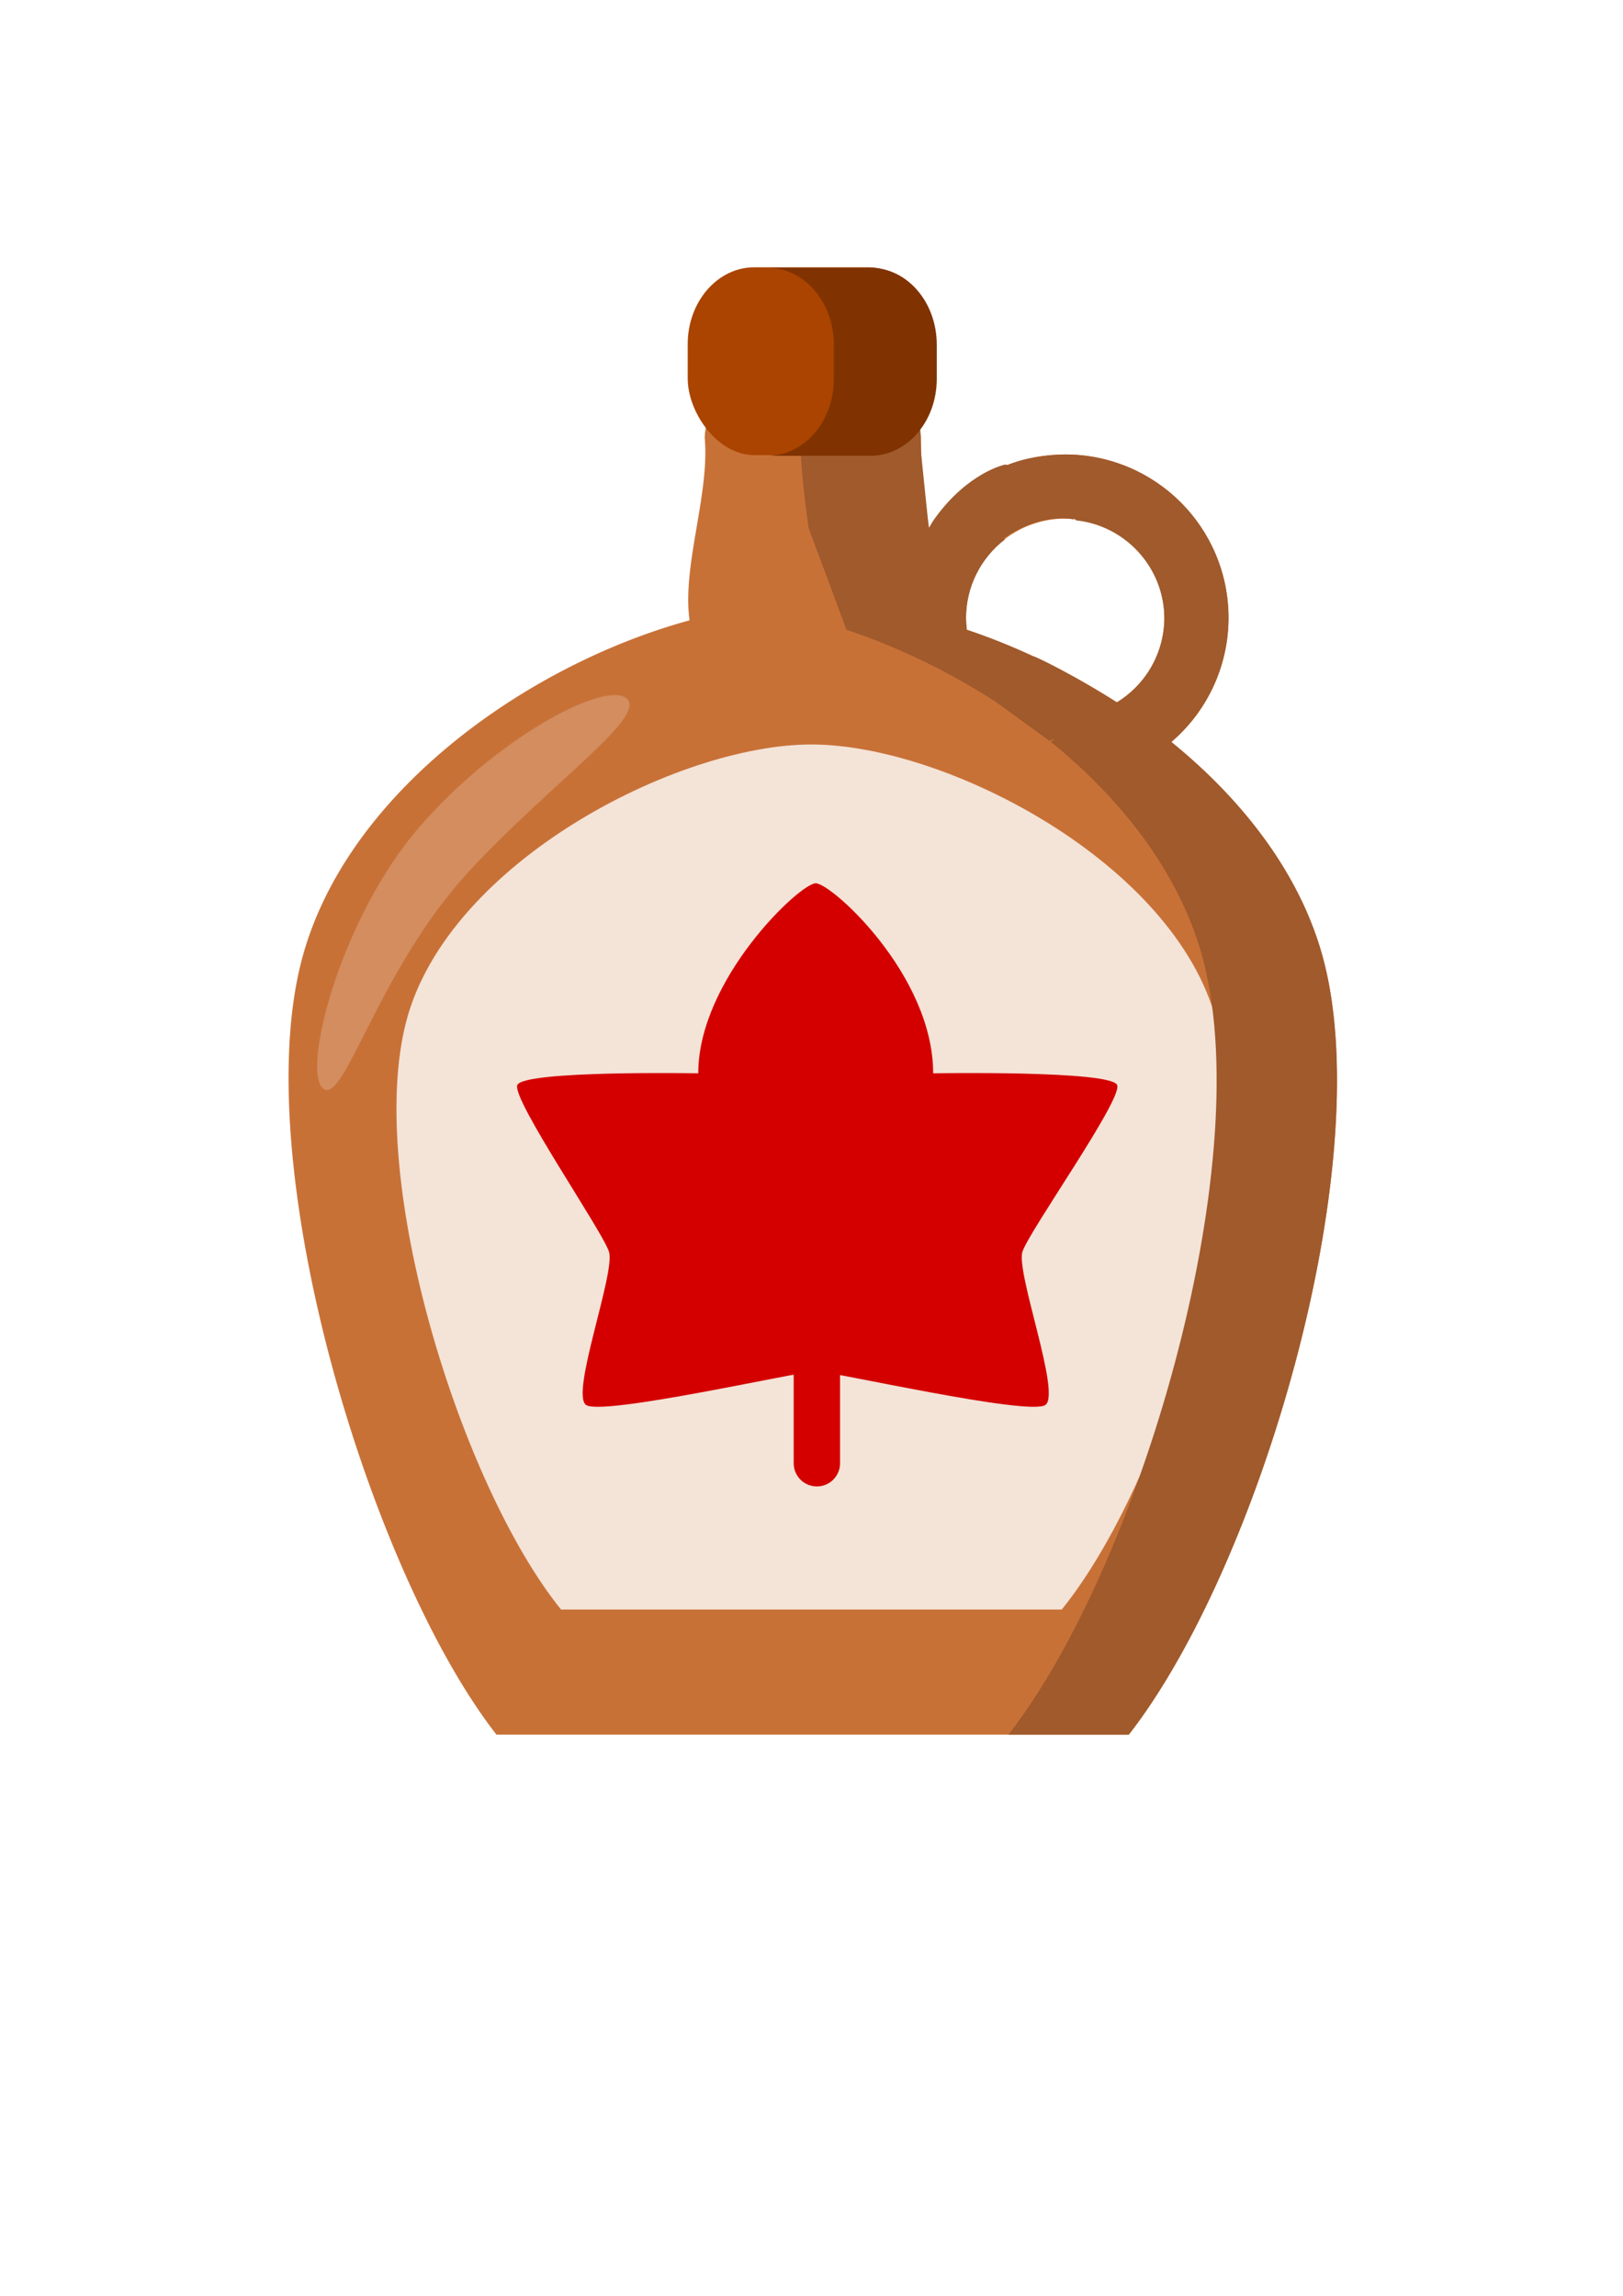 <?xml version="1.0" encoding="UTF-8" standalone="no"?>
<!-- Created with Inkscape (http://www.inkscape.org/) -->

<svg
   width="210mm"
   height="297mm"
   viewBox="0 0 210 297"
   version="1.1"
   id="svg5"
   inkscape:version="1.1.2 (b8e25be833, 2022-02-05)"
   sodipodi:docname="maple syrup-flat.svg"
   xmlns:inkscape="http://www.inkscape.org/namespaces/inkscape"
   xmlns:sodipodi="http://sodipodi.sourceforge.net/DTD/sodipodi-0.dtd"
   xmlns="http://www.w3.org/2000/svg"
   xmlns:svg="http://www.w3.org/2000/svg">
  <sodipodi:namedview
     id="namedview7"
     pagecolor="#ffffff"
     bordercolor="#666666"
     borderopacity="1.0"
     inkscape:pageshadow="2"
     inkscape:pageopacity="0.0"
     inkscape:pagecheckerboard="0"
     inkscape:document-units="mm"
     showgrid="false"
     inkscape:zoom="0.52751496"
     inkscape:cx="214.21193"
     inkscape:cy="485.29429"
     inkscape:window-width="1600"
     inkscape:window-height="847"
     inkscape:window-x="-8"
     inkscape:window-y="-8"
     inkscape:window-maximized="1"
     inkscape:current-layer="g18240" />
  <defs
     id="defs2">
    <marker
       style="overflow:visible"
       id="DotS"
       refX="0.0"
       refY="0.0"
       orient="auto"
       inkscape:stockid="DotS"
       inkscape:isstock="true">
      <path
         transform="scale(0.2) translate(7.4, 1)"
         style="fill-rule:evenodd;fill:context-stroke;stroke:context-stroke;stroke-width:1.0pt"
         d="M -2.5,-1.0 C -2.5,1.76 -4.74,4.0 -7.5,4.0 C -10.26,4.0 -12.5,1.76 -12.5,-1.0 C -12.5,-3.76 -10.26,-6.0 -7.5,-6.0 C -4.74,-6.0 -2.5,-3.76 -2.5,-1.0 z "
         id="path16948" />
    </marker>
    <marker
       style="overflow:visible"
       id="DotM"
       refX="0.0"
       refY="0.0"
       orient="auto"
       inkscape:stockid="DotM"
       inkscape:isstock="true">
      <path
         transform="scale(0.4) translate(7.4, 1)"
         style="fill-rule:evenodd;fill:context-stroke;stroke:context-stroke;stroke-width:1.0pt"
         d="M -2.5,-1.0 C -2.5,1.76 -4.74,4.0 -7.5,4.0 C -10.26,4.0 -12.5,1.76 -12.5,-1.0 C -12.5,-3.76 -10.26,-6.0 -7.5,-6.0 C -4.74,-6.0 -2.5,-3.76 -2.5,-1.0 z "
         id="path16945" />
    </marker>
    <marker
       style="overflow:visible"
       id="DotL"
       refX="0.0"
       refY="0.0"
       orient="auto"
       inkscape:stockid="DotL"
       inkscape:isstock="true">
      <path
         transform="scale(0.8) translate(7.4, 1)"
         style="fill-rule:evenodd;fill:context-stroke;stroke:context-stroke;stroke-width:1.0pt"
         d="M -2.5,-1.0 C -2.5,1.76 -4.74,4.0 -7.5,4.0 C -10.26,4.0 -12.5,1.76 -12.5,-1.0 C -12.5,-3.76 -10.26,-6.0 -7.5,-6.0 C -4.74,-6.0 -2.5,-3.76 -2.5,-1.0 z "
         id="path16942" />
    </marker>
  </defs>
  <g
     inkscape:label="Layer 1"
     inkscape:groupmode="layer"
     id="layer1">
    <g
       id="g18240">
      <path
         id="path1452"
         style="fill:#c87137;stroke:none;stroke-width:13.228;stroke-linecap:round;stroke-miterlimit:4;stroke-dasharray:none;stroke-dashoffset:52.913"
         inkscape:transform-center-x="1.0584504e-06"
         inkscape:transform-center-y="-8.2517214"
         d="m 382.08,183.406 c -21.041,0 -37.98,13.634 -37.98,30.568 2.416,27.416 -11.114,62.291 -7.418,88.846 -80.026,21.885 -168.945,85.125 -189.697,167.1 -25.624,101.216 34.113,298.211 95.412,376.887 H 551.156 C 614.69,765.263 672.192,571.136 646.568,469.92 635.985,428.116 607.684,391.251 571.918,362.207 a 79.748,79.748 0 0 0 27.924,-60.605 79.748,79.748 0 0 0 -79.748,-79.748 79.748,79.748 0 0 0 -66.537,35.855 c -1.952,-14.781 -3.955,-29.585 -3.955,-43.734 0,-16.935 -16.94,-30.568 -37.98,-30.568 z m 138.014,69.773 a 48.423,48.423 0 0 1 48.422,48.422 48.423,48.423 0 0 1 -23.197,41.266 C 522,327.746 496.861,315.701 472.066,307.439 a 48.423,48.423 0 0 1 -0.396,-5.838 48.423,48.423 0 0 1 48.424,-48.422 z"
         transform="scale(0.265)" />
      <path
         id="path2566"
         style="fill:#f4e3d7;stroke:none;stroke-width:3.5;stroke-linecap:round;stroke-miterlimit:4;stroke-dasharray:100, 15, 120, 15;stroke-dashoffset:31.5"
         inkscape:transform-center-y="-6.3003163"
         d="m 104.985,96.309 c 17.398,0 47.033,15.328 52.409,35.775 5.376,20.447 -6.688,59.663 -20.018,76.136 H 72.594 C 59.733,192.327 47.2,152.531 52.576,132.084 57.952,111.637 87.587,96.309 104.985,96.309 Z"
         sodipodi:nodetypes="ssccss"
         inkscape:transform-center-x="1.8737405e-06" />
      <path
         id="path20491"
         style="fill:#a05a2c;stroke:none;stroke-width:13.228;stroke-linecap:round;stroke-miterlimit:4;stroke-dasharray:none;stroke-dashoffset:52.913"
         inkscape:transform-center-x="1.0584504e-06"
         inkscape:transform-center-y="-8.2517214"
         d="m 382.08,183.406 c -5.181,0 -10.104,0.843 -14.596,2.342 13.736,4.594 23.352,15.471 23.352,28.227 0,14.149 2.003,28.954 3.955,43.734 l 18.51,49.73 c 24.794,8.261 49.934,20.306 73.252,35.428 8.414,-5.207 15.03,-12.866 18.959,-21.947 -11.092,-5.181 -22.296,-9.765 -33.445,-13.48 -0.25,-1.936 -0.382,-3.886 -0.396,-5.838 0.071,-15.032 7.119,-29.179 19.076,-38.289 -8.424,-6.522 -18.764,-10.083 -29.418,-10.133 -1.412,0.061 -2.821,0.185 -4.223,0.369 -1.23,1.346 -2.414,2.733 -3.549,4.16 -0.168,-1.273 -0.299,-2.535 -0.467,-3.809 l -3.209,-31.197 c -0.149,-2.927 -0.279,-5.85 -0.279,-8.729 0,-16.935 -16.94,-30.568 -37.98,-30.568 z m 138.014,38.447 c -9.802,0.212 -19.481,1.56 -28.551,5.283 13.431,5.498 25.107,15.226 33.77,26.869 24.373,2.641 42.927,23.081 43.203,47.596 -0.024,16.855 -8.81,32.485 -23.197,41.266 -3.911,-2.536 -7.936,-4.855 -11.939,-7.215 -4.793,10.179 -11.687,19.229 -20.227,26.555 35.766,29.044 64.067,65.909 74.65,107.713 25.624,101.216 -31.878,295.344 -95.412,376.887 h 58.766 c 63.534,-81.543 121.036,-275.67 95.412,-376.887 -10.583,-41.804 -38.885,-78.669 -74.65,-107.713 17.719,-15.149 27.921,-37.293 27.924,-60.605 8e-5,-44.044 -35.704,-79.748 -79.748,-79.748 z"
         transform="scale(0.265)"
         sodipodi:nodetypes="scsccccccccccccssscccccccsccsccc" />
      <rect
         style="fill:#aa4400;stroke:none;stroke-width:3.5;stroke-linecap:round;stroke-miterlimit:4;stroke-dasharray:80, 10;stroke-dashoffset:35;stroke-opacity:1"
         id="rect2739"
         width="32.033"
         height="24.296"
         x="88.983"
         y="34.581"
         rx="8.606"
         ry="9.939" />
      <path
         id="path10969"
         style="fill:#d40000;stroke:none;stroke-width:3.117;stroke-miterlimit:4;stroke-dasharray:none;stroke-opacity:1"
         inkscape:transform-center-y="-4.4267821"
         d="m 105.545,114.265 c 2.027,0 15.196,11.836 15.196,24.585 0,0 23.191,-0.408 23.817,1.541 0.626,1.95 -11.401,18.851 -12.264,21.538 -0.863,2.687 5.008,18.326 2.976,19.819 -2.032,1.493 -27.698,-4.355 -29.725,-4.355 -2.027,0 -27.693,5.848 -29.725,4.355 -2.032,-1.493 3.839,-17.132 2.976,-19.819 -0.863,-2.687 -12.495,-19.588 -11.869,-21.538 0.626,-1.95 23.421,-1.541 23.421,-1.541 0,-12.178 13.169,-24.585 15.196,-24.585 z"
         sodipodi:nodetypes="sccsssssscs" />
      <path
         style="fill:#c83737;stroke:#d40000;stroke-width:6;stroke-linecap:round;stroke-linejoin:round;stroke-miterlimit:4;stroke-dasharray:none;stroke-opacity:1"
         d="m 105.695,163.394 v 25.9 z"
         id="path17654" />
      <path
         style="fill:#a05a2c;fill-opacity:1;stroke:none;stroke-width:0.265px;stroke-linecap:butt;stroke-linejoin:miter;stroke-opacity:1"
         d="m 130.054,60.097 c 0,0 -4.783,0.97 -9.112,6.988 -4.328,6.018 8.901,2.583 8.901,2.583 0,0 4.355,-3.357 9.146,-2.462 l -1.058,-6.015 z"
         id="path21256"
         sodipodi:nodetypes="cscccc" />
      <path
         style="fill:#a05a2c;fill-opacity:1;stroke:none;stroke-width:0.265px;stroke-linecap:butt;stroke-linejoin:miter;stroke-opacity:1"
         d="m 133.75,84.91 c 0,0 1.844,0.672 7.373,3.898 5.529,3.226 -5.352,7.026 -5.352,7.026 l -7.038,-5.117 0.983,-4.978 4.033,-0.829"
         id="path22597" />
      <path
         id="rect22715"
         style="fill:#803300;stroke:none;stroke-width:13.228;stroke-linecap:round;stroke-miterlimit:4;stroke-dasharray:302.362, 37.795;stroke-dashoffset:132.283;stroke-opacity:1"
         d="m 374.623,130.699 c 18.02,0 32.527,16.755 32.527,37.566 v 16.697 c 0,20.812 -14.508,37.566 -32.527,37.566 h 50.236 c 18.02,0 32.527,-16.755 32.527,-37.566 v -16.697 c 0,-20.812 -14.508,-37.566 -32.527,-37.566 z"
         transform="scale(0.265)" />
      <path
         id="path22932"
         style="fill:#d38d5f;stroke-width:3.5;stroke-linecap:round;stroke-linejoin:round;stroke-dashoffset:119.055"
         d="M 60.735,112.669 C 48.893,125.458 44.518,143.145 41.782,140.804 39.046,138.462 44.001,118.985 54.087,107.199 64.174,95.414 78.33,88.008 81.066,90.35 83.802,92.691 71.274,101.287 60.735,112.669 Z"
         sodipodi:nodetypes="sssss" />
    </g>
  </g>
</svg>
